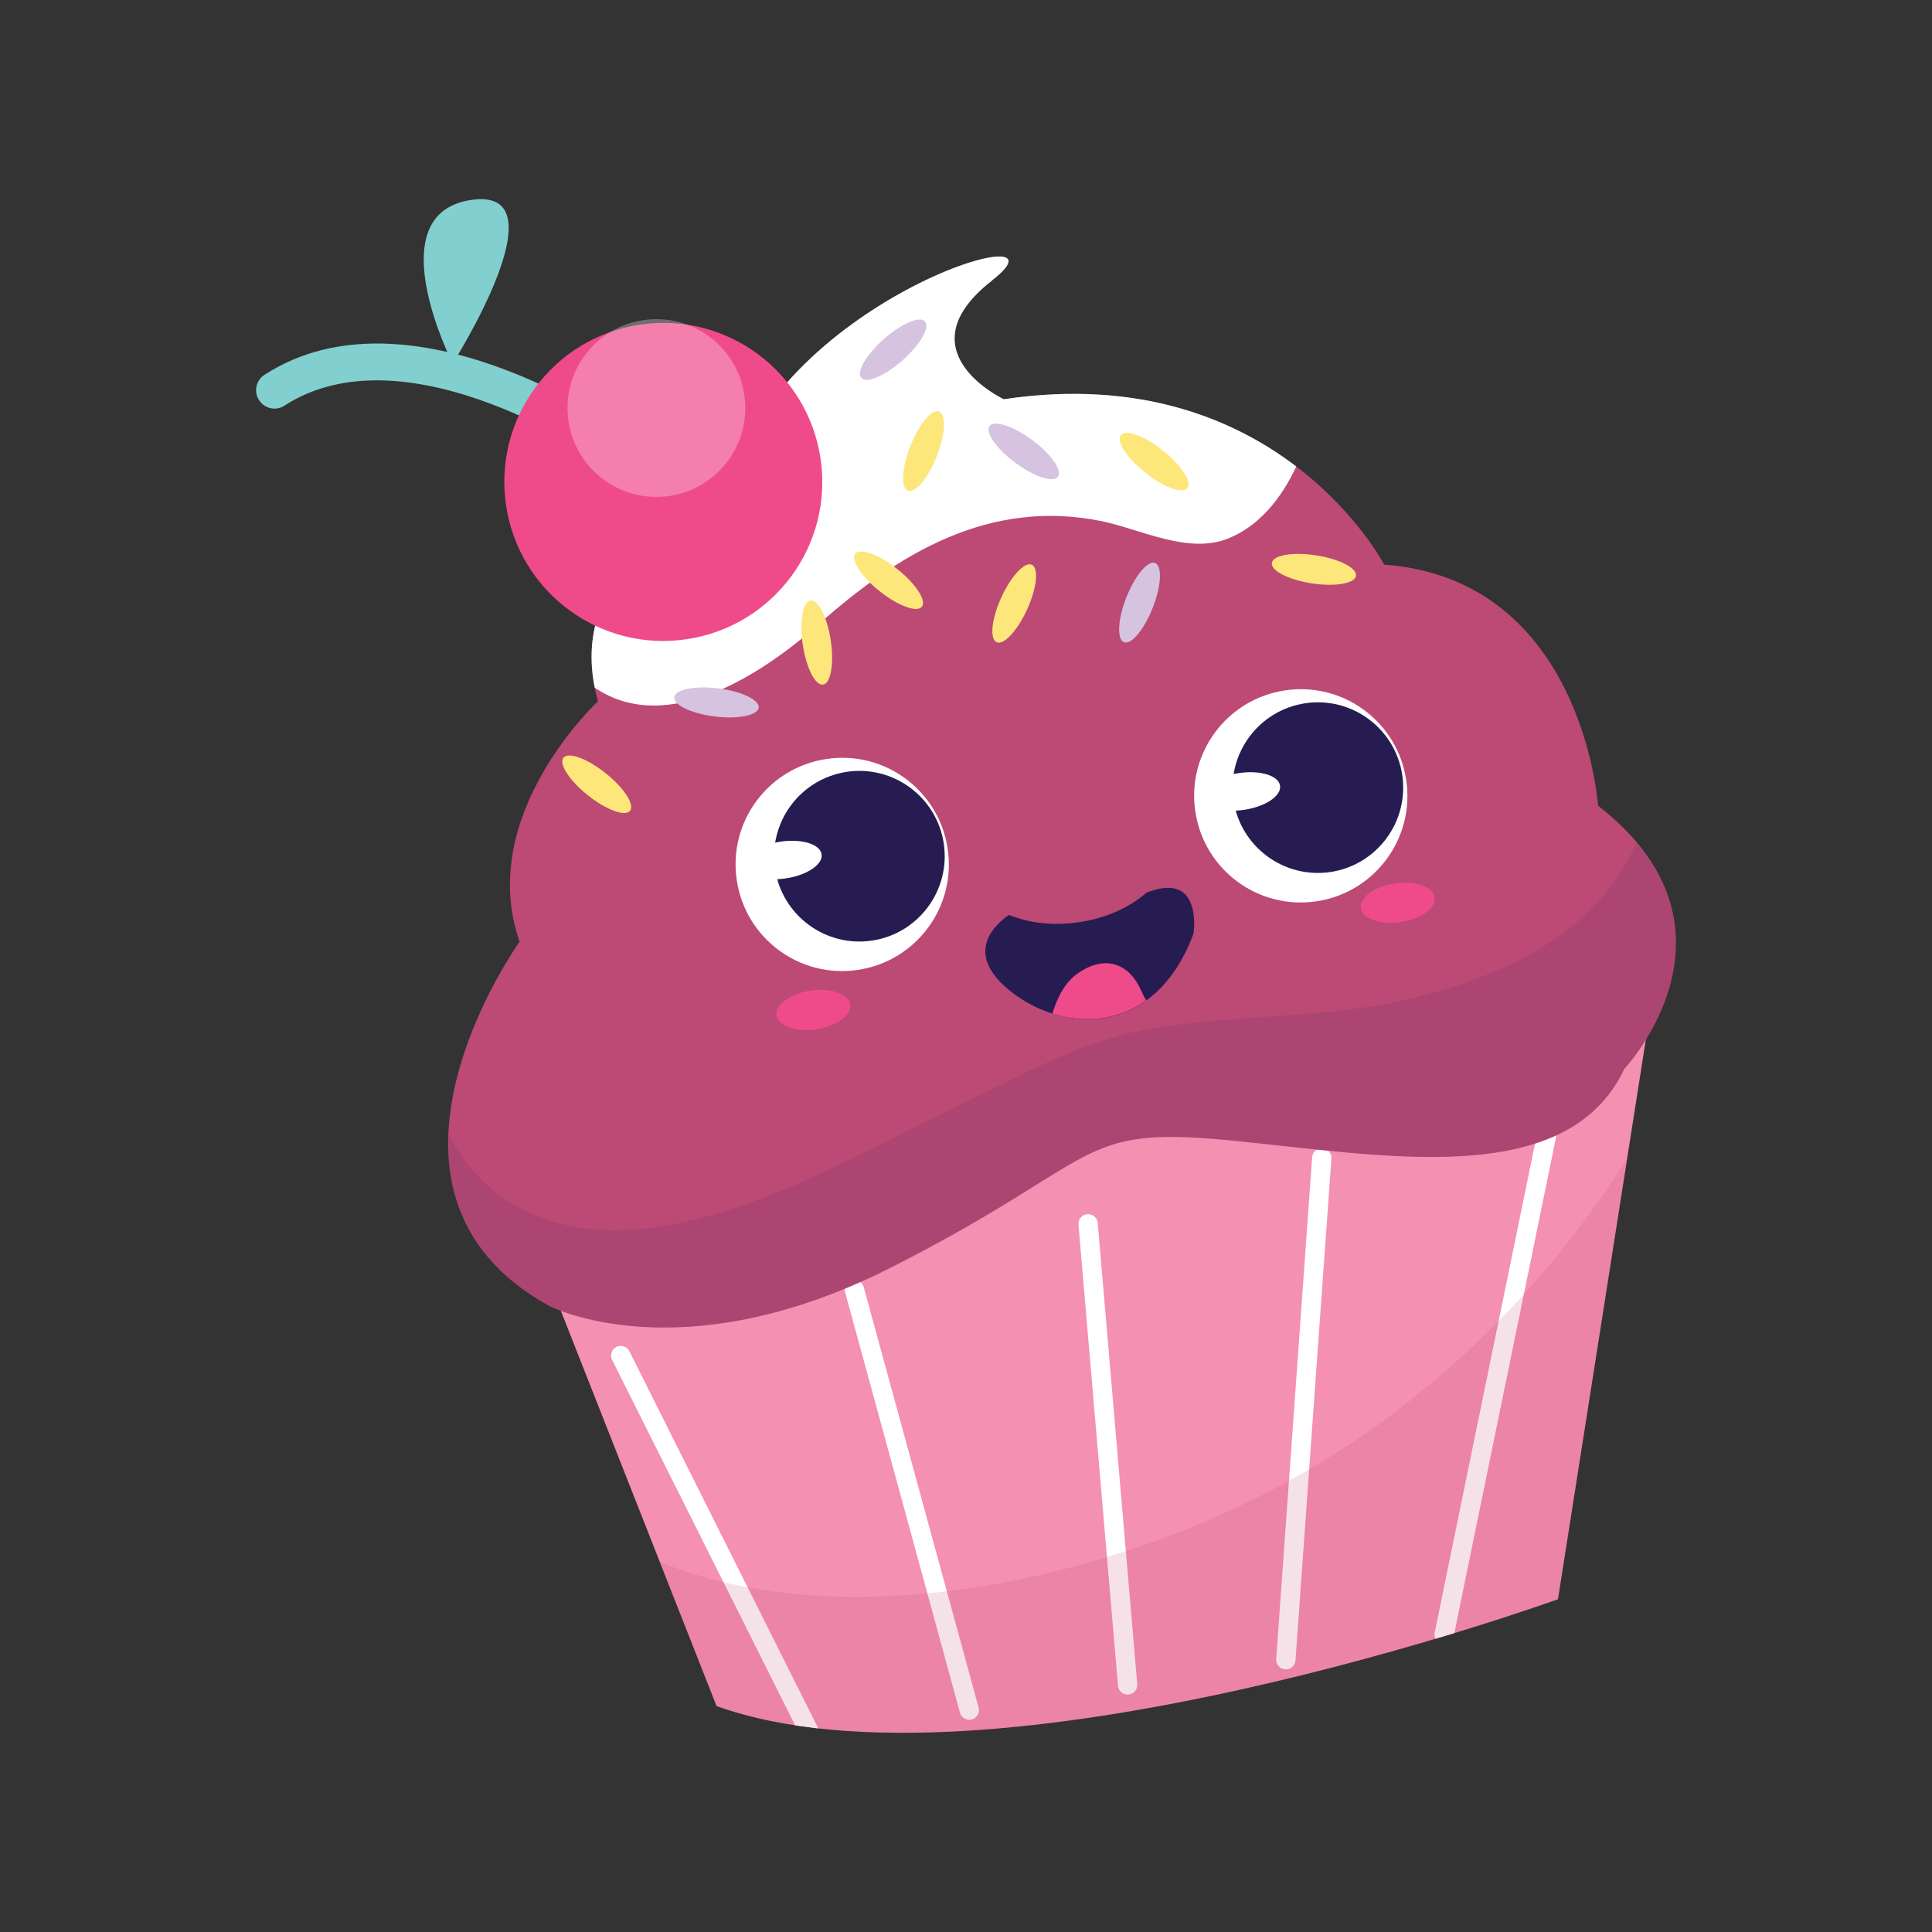 <?xml version="1.0" encoding="UTF-8"?>
<svg id="Layer_1" data-name="Layer 1" xmlns="http://www.w3.org/2000/svg" xmlns:xlink="http://www.w3.org/1999/xlink" viewBox="0 0 200 200">
  <rect x="0" y="0" width="200" height="200" fill="#333333" stroke="none"/>
  <defs>
    <style>
      .cls-1 {
        opacity: .1;
      }

      .cls-1, .cls-2 {
        fill: #271c51;
      }

      .cls-3 {
        clip-path: url(#clippath);
      }

      .cls-4 {
        fill: #f490b2;
      }

      .cls-5, .cls-6 {
        fill: #fff;
      }

      .cls-7 {
        fill: #ef4b8b;
      }

      .cls-8 {
        fill: #fde77b;
      }

      .cls-9, .cls-10 {
        fill: #bc4a75;
      }

      .cls-11 {
        fill: #d5c3df;
      }

      .cls-12 {
        fill: #81cfcf;
      }

      .cls-13 {
        fill: none;
        stroke: #fff;
        stroke-linecap: round;
        stroke-miterlimit: 10;
        stroke-width: 2px;
      }

      .cls-10 {
        opacity: .16;
      }

      .cls-6 {
        opacity: .29;
      }
    </style>
    <clipPath id="clippath">
      <path class="cls-4" d="M170.37,107.65l-9.09,57.9s-58.62,21.26-87.1,11.06l-22.26-56.5s46.66-22.1,118.45-12.47Z"/>
    </clipPath>
  </defs>
  <g>
    <path class="cls-12" d="M64.13,48.32c.49-.07,.96-.34,1.27-.78,.61-.86,.41-2.05-.45-2.65-.91-.65-22.56-15.8-37.57-6.09-.88,.57-1.14,1.75-.56,2.63,.57,.88,1.75,1.14,2.63,.56,12.86-8.32,33.09,5.86,33.3,6,.42,.3,.91,.4,1.38,.33Z"/>
    <path class="cls-12" d="M46.86,37.63s11.67-18.39,1.9-16.93c-9.77,1.46-1.9,16.93-1.9,16.93Z"/>
  </g>
  <g>
    <path class="cls-4" d="M170.37,107.65l-9.09,57.9s-58.62,21.26-87.1,11.06l-22.26-56.5s46.66-22.1,118.45-12.47Z"/>
    <g class="cls-3">
      <g>
        <line class="cls-13" x1="161.02" y1="113.05" x2="149.5" y2="169.2"/>
        <line class="cls-13" x1="136.83" y1="119.87" x2="133.11" y2="171.81"/>
        <line class="cls-13" x1="112.64" y1="126.69" x2="116.73" y2="174.42"/>
        <line class="cls-13" x1="88.45" y1="133.51" x2="100.34" y2="177.03"/>
        <line class="cls-13" x1="64.26" y1="140.33" x2="83.95" y2="179.64"/>
      </g>
    </g>
  </g>
  <path class="cls-10" d="M130.05,155.07c15.97-7.95,29.03-20.32,38.41-35.19l-7.17,45.67s-58.62,21.26-87.1,11.06l-5.88-14.92c18.92,7.69,44.42,2.01,61.74-6.62Z"/>
  <path class="cls-9" d="M168.19,110.61s13.6-14.53-2.76-27.2c0,0-1.54-23.44-22.14-24.96,0,0-11.09-21.35-39.38-17.12,0,0-10.61-4.99-1.19-12.31,9.42-7.33-23.34,2.18-27.53,22.53,0,0-17.52,5.91-13.29,21.05,0,0-12.7,11.76-8.11,24.88,0,0-18.5,25.78,3.01,37.68,0,0,13.57,7.17,35.56-4.01,21.99-11.18,18.85-14.65,34.86-13.11,16.01,1.55,34.98,5.28,40.96-7.45Z"/>
  <path class="cls-5" d="M102.72,29.02c-9.42,7.33,1.19,12.31,1.19,12.31,14.13-2.12,23.97,2.15,30.28,6.96-1.54,3.3-3.85,6.19-7.09,7.47-4.15,1.64-9.05-1-13.16-1.83-11.52-2.31-20.89,3.32-29.18,10.68-5.83,5.17-15.71,11.68-23.2,6.57-2.81-14.1,13.62-19.64,13.62-19.64,4.19-20.35,36.95-29.86,27.53-22.53Z"/>
  <path class="cls-1" d="M52.38,124.18c13.61,8.95,33.68-3.36,46.02-9.32,6.42-3.1,13.28-7.02,20.38-8.3,9.19-1.65,18.57-1.02,27.74-3.3,8.8-2.2,17.77-6.18,22.2-14.58,.26-.49,.48-1,.7-1.5,9.82,11.61-1.23,23.42-1.23,23.42-5.98,12.73-24.95,8.99-40.96,7.45-16.01-1.55-12.86,1.92-34.86,13.11-21.99,11.18-35.56,4.01-35.56,4.01-8.31-4.6-10.63-11.26-10.38-17.72,1.37,2.64,3.28,4.98,5.95,6.73Z"/>
  <path class="cls-7" d="M52.39,52.33c1.35,8.99,9.72,15.19,18.71,13.84,8.99-1.35,15.19-9.72,13.84-18.72-1.35-8.99-9.72-15.19-18.71-13.84-8.99,1.35-15.19,9.72-13.84,18.72Z"/>
  <path class="cls-6" d="M58.85,43.6c.75,5.03,5.44,8.49,10.46,7.74,5.03-.75,8.49-5.44,7.74-10.46-.75-5.03-5.44-8.49-10.46-7.74-5.03,.75-8.49,5.44-7.74,10.46Z"/>
  <path class="cls-8" d="M131.66,58.27c-.12,.8,1.72,1.75,4.13,2.12s4.45,.02,4.58-.78c.12-.8-1.72-1.75-4.13-2.12s-4.45-.02-4.58,.78Z"/>
  <path class="cls-8" d="M103.17,66.48c.74,.34,2.15-1.19,3.16-3.4,1.01-2.21,1.22-4.28,.48-4.62-.74-.34-2.15,1.19-3.16,3.4s-1.22,4.28-.48,4.62Z"/>
  <path class="cls-8" d="M85.2,70.87c.8-.12,1.16-2.17,.8-4.57-.36-2.41-1.3-4.26-2.1-4.14-.8,.12-1.16,2.17-.8,4.57,.36,2.41,1.3,4.26,2.1,4.14Z"/>
  <path class="cls-8" d="M65.22,83.93c.51-.63-.63-2.38-2.53-3.89-1.9-1.52-3.85-2.23-4.36-1.6-.51,.63,.63,2.38,2.53,3.89,1.9,1.52,3.85,2.23,4.36,1.6Z"/>
  <path class="cls-8" d="M95.43,62.81c.51-.63-.63-2.38-2.53-3.89-1.9-1.52-3.85-2.23-4.36-1.6-.51,.63,.63,2.38,2.53,3.89s3.85,2.23,4.36,1.6Z"/>
  <path class="cls-8" d="M122.92,50.53c.51-.63-.63-2.38-2.53-3.89-1.9-1.52-3.85-2.23-4.36-1.6-.51,.63,.63,2.38,2.53,3.89,1.9,1.52,3.85,2.23,4.36,1.6Z"/>
  <path class="cls-8" d="M97.22,42.6c-.75-.3-2.09,1.3-2.98,3.56-.89,2.26-1,4.34-.25,4.64,.75,.3,2.09-1.3,2.98-3.56,.89-2.26,1-4.34,.25-4.64Z"/>
  <path class="cls-11" d="M119.58,58.28c-.75-.3-2.09,1.3-2.98,3.56-.89,2.26-1,4.34-.25,4.64,.75,.3,2.09-1.3,2.98-3.56,.89-2.26,1-4.34,.25-4.64Z"/>
  <path class="cls-11" d="M102.44,44.11c-.48,.65,.71,2.35,2.67,3.8,1.96,1.45,3.93,2.09,4.41,1.44,.48-.65-.71-2.35-2.67-3.8-1.96-1.45-3.93-2.09-4.41-1.44Z"/>
  <path class="cls-11" d="M69.8,72.17c-.1,.8,1.77,1.7,4.19,2,2.41,.3,4.45-.11,4.55-.91,.1-.8-1.77-1.7-4.19-2-2.41-.3-4.45,.11-4.55,.91Z"/>
  <path class="cls-11" d="M89.16,39.12c.54,.61,2.45-.21,4.27-1.82,1.82-1.61,2.86-3.41,2.33-4.02-.54-.61-2.45,.21-4.27,1.82-1.82,1.61-2.86,3.41-2.33,4.02Z"/>
  <g>
    <g>
      <path class="cls-5" d="M76.27,91.12c.9,6.03,6.52,10.19,12.55,9.28,6.03-.9,10.19-6.52,9.28-12.55-.9-6.03-6.52-10.19-12.55-9.28-6.03,.9-10.19,6.52-9.28,12.55Z"/>
      <path class="cls-2" d="M80.23,89.94c.72,4.82,5.22,8.15,10.04,7.43,4.82-.72,8.15-5.22,7.43-10.04-.72-4.82-5.22-8.15-10.04-7.43-4.82,.72-8.15,5.22-7.43,10.04Z"/>
      <path class="cls-5" d="M77.08,89.63c.16,1.05,2.07,1.63,4.27,1.3,2.2-.33,3.86-1.45,3.7-2.5-.16-1.05-2.07-1.63-4.27-1.3-2.2,.33-3.86,1.45-3.7,2.5Z"/>
    </g>
    <g>
      <path class="cls-5" d="M123.74,84.02c.9,6.03,6.52,10.19,12.55,9.28,6.03-.9,10.19-6.52,9.28-12.55-.9-6.03-6.52-10.19-12.55-9.28-6.03,.9-10.19,6.52-9.28,12.55Z"/>
      <path class="cls-2" d="M127.69,82.84c.72,4.82,5.22,8.15,10.04,7.43,4.82-.72,8.15-5.22,7.43-10.04-.72-4.82-5.22-8.15-10.04-7.43-4.82,.72-8.15,5.22-7.43,10.04Z"/>
      <path class="cls-5" d="M124.54,82.53c.16,1.05,2.07,1.63,4.27,1.3,2.2-.33,3.86-1.45,3.7-2.5-.16-1.05-2.07-1.63-4.27-1.3-2.2,.33-3.86,1.45-3.7,2.5Z"/>
    </g>
    <path class="cls-2" d="M104.45,94.71c2.07,.84,4.51,1.16,7.27,.75,2.9-.43,5.21-1.54,6.98-3.06,.1-.04,.2-.07,.31-.11,5.53-1.99,4.54,4.37,4.54,4.37-4.16,11.11-14,10.25-19.35,5.61-4.37-3.78-1.1-6.64,.25-7.56Z"/>
    <path class="cls-7" d="M111.59,100.75c2.97-2.05,5.42-.87,6.59,1.9,.14,.33,.3,.62,.47,.91-3,2.16-6.56,2.36-9.71,1.36,.52-1.69,1.32-3.25,2.65-4.17Z"/>
    <path class="cls-7" d="M140.89,94.02c.17,1.1,2.01,1.74,4.11,1.43,2.11-.32,3.68-1.46,3.51-2.57-.17-1.1-2.01-1.74-4.11-1.43-2.11,.31-3.68,1.46-3.51,2.57Z"/>
    <path class="cls-7" d="M80.39,105.12c.16,1.1,2.01,1.74,4.11,1.43,2.11-.32,3.68-1.46,3.51-2.57-.16-1.1-2.01-1.74-4.11-1.43-2.11,.31-3.68,1.46-3.51,2.57Z"/>
  </g>
</svg>